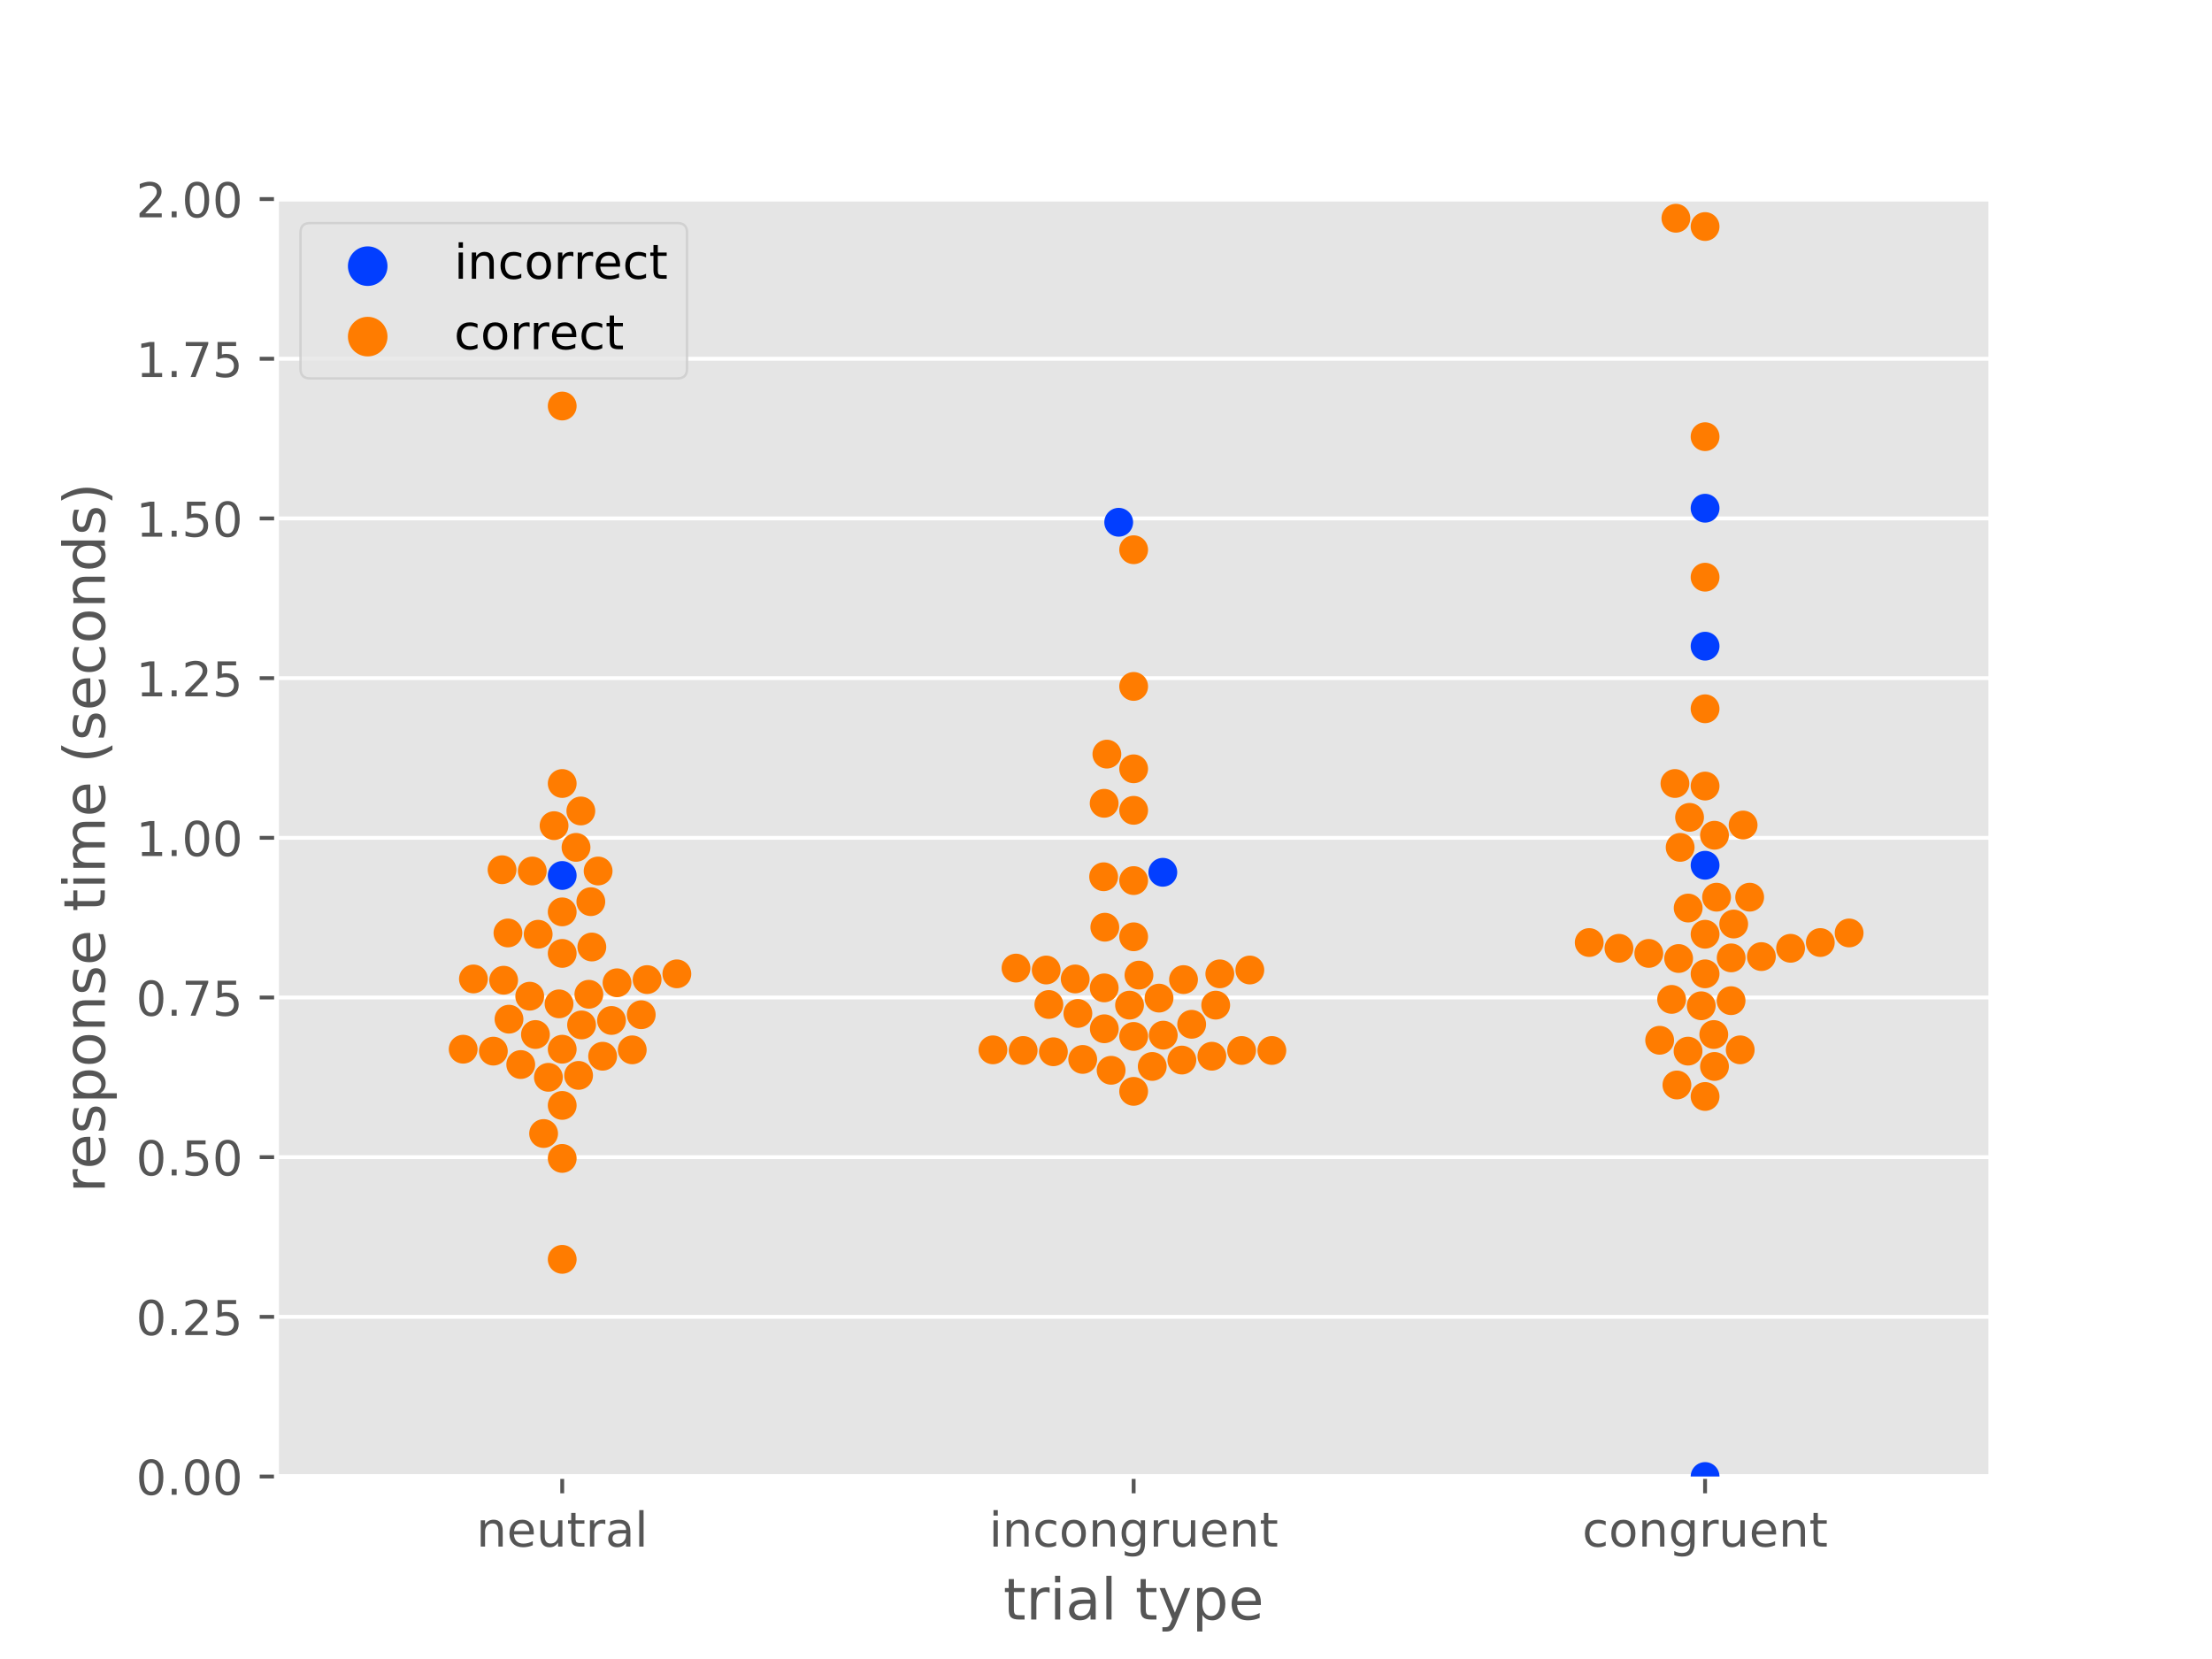 <?xml version="1.0" encoding="utf-8" standalone="no"?>
<!DOCTYPE svg PUBLIC "-//W3C//DTD SVG 1.1//EN"
  "http://www.w3.org/Graphics/SVG/1.1/DTD/svg11.dtd">
<!-- Created with matplotlib (https://matplotlib.org/) -->
<svg height="345.6pt" version="1.1" viewBox="0 0 460.8 345.6" width="460.8pt" xmlns="http://www.w3.org/2000/svg" xmlns:xlink="http://www.w3.org/1999/xlink">
 <defs>
  <style type="text/css">
*{stroke-linecap:butt;stroke-linejoin:round;}
  </style>
 </defs>
 <g id="figure_1">
  <g id="patch_1">
   <path d="M 0 345.6 
L 460.8 345.6 
L 460.8 0 
L 0 0 
z
" style="fill:#ffffff;"/>
  </g>
  <g id="axes_1">
   <g id="patch_2">
    <path d="M 57.6 307.584 
L 414.72 307.584 
L 414.72 41.472 
L 57.6 41.472 
z
" style="fill:#e5e5e5;"/>
   </g>
   <g id="matplotlib.axis_1">
    <g id="xtick_1">
     <g id="line2d_1">
      <defs>
       <path d="M 0 0 
L 0 3.5 
" id="mf7f78e21b7" style="stroke:#555555;stroke-width:0.8;"/>
      </defs>
      <g>
       <use style="fill:#555555;stroke:#555555;stroke-width:0.8;" x="117.12" xlink:href="#mf7f78e21b7" y="307.584"/>
      </g>
     </g>
     <g id="text_1">
      <!-- neutral -->
      <defs>
       <path d="M 54.891 33.016 
L 54.891 0 
L 45.906 0 
L 45.906 32.719 
Q 45.906 40.484 42.875 44.328 
Q 39.844 48.188 33.797 48.188 
Q 26.516 48.188 22.312 43.547 
Q 18.109 38.922 18.109 30.906 
L 18.109 0 
L 9.078 0 
L 9.078 54.688 
L 18.109 54.688 
L 18.109 46.188 
Q 21.344 51.125 25.703 53.562 
Q 30.078 56 35.797 56 
Q 45.219 56 50.047 50.172 
Q 54.891 44.344 54.891 33.016 
z
" id="DejaVuSans-110"/>
       <path d="M 56.203 29.594 
L 56.203 25.203 
L 14.891 25.203 
Q 15.484 15.922 20.484 11.062 
Q 25.484 6.203 34.422 6.203 
Q 39.594 6.203 44.453 7.469 
Q 49.312 8.734 54.109 11.281 
L 54.109 2.781 
Q 49.266 0.734 44.188 -0.344 
Q 39.109 -1.422 33.891 -1.422 
Q 20.797 -1.422 13.156 6.188 
Q 5.516 13.812 5.516 26.812 
Q 5.516 40.234 12.766 48.109 
Q 20.016 56 32.328 56 
Q 43.359 56 49.781 48.891 
Q 56.203 41.797 56.203 29.594 
z
M 47.219 32.234 
Q 47.125 39.594 43.094 43.984 
Q 39.062 48.391 32.422 48.391 
Q 24.906 48.391 20.391 44.141 
Q 15.875 39.891 15.188 32.172 
z
" id="DejaVuSans-101"/>
       <path d="M 8.5 21.578 
L 8.5 54.688 
L 17.484 54.688 
L 17.484 21.922 
Q 17.484 14.156 20.5 10.266 
Q 23.531 6.391 29.594 6.391 
Q 36.859 6.391 41.078 11.031 
Q 45.312 15.672 45.312 23.688 
L 45.312 54.688 
L 54.297 54.688 
L 54.297 0 
L 45.312 0 
L 45.312 8.406 
Q 42.047 3.422 37.719 1 
Q 33.406 -1.422 27.688 -1.422 
Q 18.266 -1.422 13.375 4.438 
Q 8.5 10.297 8.5 21.578 
z
M 31.109 56 
z
" id="DejaVuSans-117"/>
       <path d="M 18.312 70.219 
L 18.312 54.688 
L 36.812 54.688 
L 36.812 47.703 
L 18.312 47.703 
L 18.312 18.016 
Q 18.312 11.328 20.141 9.422 
Q 21.969 7.516 27.594 7.516 
L 36.812 7.516 
L 36.812 0 
L 27.594 0 
Q 17.188 0 13.234 3.875 
Q 9.281 7.766 9.281 18.016 
L 9.281 47.703 
L 2.688 47.703 
L 2.688 54.688 
L 9.281 54.688 
L 9.281 70.219 
z
" id="DejaVuSans-116"/>
       <path d="M 41.109 46.297 
Q 39.594 47.172 37.812 47.578 
Q 36.031 48 33.891 48 
Q 26.266 48 22.188 43.047 
Q 18.109 38.094 18.109 28.812 
L 18.109 0 
L 9.078 0 
L 9.078 54.688 
L 18.109 54.688 
L 18.109 46.188 
Q 20.953 51.172 25.484 53.578 
Q 30.031 56 36.531 56 
Q 37.453 56 38.578 55.875 
Q 39.703 55.766 41.062 55.516 
z
" id="DejaVuSans-114"/>
       <path d="M 34.281 27.484 
Q 23.391 27.484 19.188 25 
Q 14.984 22.516 14.984 16.5 
Q 14.984 11.719 18.141 8.906 
Q 21.297 6.109 26.703 6.109 
Q 34.188 6.109 38.703 11.406 
Q 43.219 16.703 43.219 25.484 
L 43.219 27.484 
z
M 52.203 31.203 
L 52.203 0 
L 43.219 0 
L 43.219 8.297 
Q 40.141 3.328 35.547 0.953 
Q 30.953 -1.422 24.312 -1.422 
Q 15.922 -1.422 10.953 3.297 
Q 6 8.016 6 15.922 
Q 6 25.141 12.172 29.828 
Q 18.359 34.516 30.609 34.516 
L 43.219 34.516 
L 43.219 35.406 
Q 43.219 41.609 39.141 45 
Q 35.062 48.391 27.688 48.391 
Q 23 48.391 18.547 47.266 
Q 14.109 46.141 10.016 43.891 
L 10.016 52.203 
Q 14.938 54.109 19.578 55.047 
Q 24.219 56 28.609 56 
Q 40.484 56 46.344 49.844 
Q 52.203 43.703 52.203 31.203 
z
" id="DejaVuSans-97"/>
       <path d="M 9.422 75.984 
L 18.406 75.984 
L 18.406 0 
L 9.422 0 
z
" id="DejaVuSans-108"/>
      </defs>
      <g style="fill:#555555;" transform="translate(99.237 322.182)scale(0.1 -0.1)">
       <use xlink:href="#DejaVuSans-110"/>
       <use x="63.379" xlink:href="#DejaVuSans-101"/>
       <use x="124.902" xlink:href="#DejaVuSans-117"/>
       <use x="188.281" xlink:href="#DejaVuSans-116"/>
       <use x="227.49" xlink:href="#DejaVuSans-114"/>
       <use x="268.604" xlink:href="#DejaVuSans-97"/>
       <use x="329.883" xlink:href="#DejaVuSans-108"/>
      </g>
     </g>
    </g>
    <g id="xtick_2">
     <g id="line2d_2">
      <g>
       <use style="fill:#555555;stroke:#555555;stroke-width:0.8;" x="236.16" xlink:href="#mf7f78e21b7" y="307.584"/>
      </g>
     </g>
     <g id="text_2">
      <!-- incongruent -->
      <defs>
       <path d="M 9.422 54.688 
L 18.406 54.688 
L 18.406 0 
L 9.422 0 
z
M 9.422 75.984 
L 18.406 75.984 
L 18.406 64.594 
L 9.422 64.594 
z
" id="DejaVuSans-105"/>
       <path d="M 48.781 52.594 
L 48.781 44.188 
Q 44.969 46.297 41.141 47.344 
Q 37.312 48.391 33.406 48.391 
Q 24.656 48.391 19.812 42.844 
Q 14.984 37.312 14.984 27.297 
Q 14.984 17.281 19.812 11.734 
Q 24.656 6.203 33.406 6.203 
Q 37.312 6.203 41.141 7.25 
Q 44.969 8.297 48.781 10.406 
L 48.781 2.094 
Q 45.016 0.344 40.984 -0.531 
Q 36.969 -1.422 32.422 -1.422 
Q 20.062 -1.422 12.781 6.344 
Q 5.516 14.109 5.516 27.297 
Q 5.516 40.672 12.859 48.328 
Q 20.219 56 33.016 56 
Q 37.156 56 41.109 55.141 
Q 45.062 54.297 48.781 52.594 
z
" id="DejaVuSans-99"/>
       <path d="M 30.609 48.391 
Q 23.391 48.391 19.188 42.75 
Q 14.984 37.109 14.984 27.297 
Q 14.984 17.484 19.156 11.844 
Q 23.344 6.203 30.609 6.203 
Q 37.797 6.203 41.984 11.859 
Q 46.188 17.531 46.188 27.297 
Q 46.188 37.016 41.984 42.703 
Q 37.797 48.391 30.609 48.391 
z
M 30.609 56 
Q 42.328 56 49.016 48.375 
Q 55.719 40.766 55.719 27.297 
Q 55.719 13.875 49.016 6.219 
Q 42.328 -1.422 30.609 -1.422 
Q 18.844 -1.422 12.172 6.219 
Q 5.516 13.875 5.516 27.297 
Q 5.516 40.766 12.172 48.375 
Q 18.844 56 30.609 56 
z
" id="DejaVuSans-111"/>
       <path d="M 45.406 27.984 
Q 45.406 37.75 41.375 43.109 
Q 37.359 48.484 30.078 48.484 
Q 22.859 48.484 18.828 43.109 
Q 14.797 37.75 14.797 27.984 
Q 14.797 18.266 18.828 12.891 
Q 22.859 7.516 30.078 7.516 
Q 37.359 7.516 41.375 12.891 
Q 45.406 18.266 45.406 27.984 
z
M 54.391 6.781 
Q 54.391 -7.172 48.188 -13.984 
Q 42 -20.797 29.203 -20.797 
Q 24.469 -20.797 20.266 -20.094 
Q 16.062 -19.391 12.109 -17.922 
L 12.109 -9.188 
Q 16.062 -11.328 19.922 -12.344 
Q 23.781 -13.375 27.781 -13.375 
Q 36.625 -13.375 41.016 -8.766 
Q 45.406 -4.156 45.406 5.172 
L 45.406 9.625 
Q 42.625 4.781 38.281 2.391 
Q 33.938 0 27.875 0 
Q 17.828 0 11.672 7.656 
Q 5.516 15.328 5.516 27.984 
Q 5.516 40.672 11.672 48.328 
Q 17.828 56 27.875 56 
Q 33.938 56 38.281 53.609 
Q 42.625 51.219 45.406 46.391 
L 45.406 54.688 
L 54.391 54.688 
z
" id="DejaVuSans-103"/>
      </defs>
      <g style="fill:#555555;" transform="translate(206.021 322.182)scale(0.1 -0.1)">
       <use xlink:href="#DejaVuSans-105"/>
       <use x="27.783" xlink:href="#DejaVuSans-110"/>
       <use x="91.162" xlink:href="#DejaVuSans-99"/>
       <use x="146.143" xlink:href="#DejaVuSans-111"/>
       <use x="207.324" xlink:href="#DejaVuSans-110"/>
       <use x="270.703" xlink:href="#DejaVuSans-103"/>
       <use x="334.18" xlink:href="#DejaVuSans-114"/>
       <use x="375.293" xlink:href="#DejaVuSans-117"/>
       <use x="438.672" xlink:href="#DejaVuSans-101"/>
       <use x="500.195" xlink:href="#DejaVuSans-110"/>
       <use x="563.574" xlink:href="#DejaVuSans-116"/>
      </g>
     </g>
    </g>
    <g id="xtick_3">
     <g id="line2d_3">
      <g>
       <use style="fill:#555555;stroke:#555555;stroke-width:0.8;" x="355.2" xlink:href="#mf7f78e21b7" y="307.584"/>
      </g>
     </g>
     <g id="text_3">
      <!-- congruent -->
      <g style="fill:#555555;" transform="translate(329.619 322.182)scale(0.1 -0.1)">
       <use xlink:href="#DejaVuSans-99"/>
       <use x="54.98" xlink:href="#DejaVuSans-111"/>
       <use x="116.162" xlink:href="#DejaVuSans-110"/>
       <use x="179.541" xlink:href="#DejaVuSans-103"/>
       <use x="243.018" xlink:href="#DejaVuSans-114"/>
       <use x="284.131" xlink:href="#DejaVuSans-117"/>
       <use x="347.51" xlink:href="#DejaVuSans-101"/>
       <use x="409.033" xlink:href="#DejaVuSans-110"/>
       <use x="472.412" xlink:href="#DejaVuSans-116"/>
      </g>
     </g>
    </g>
    <g id="text_4">
     <!-- trial type -->
     <defs>
      <path id="DejaVuSans-32"/>
      <path d="M 32.172 -5.078 
Q 28.375 -14.844 24.75 -17.812 
Q 21.141 -20.797 15.094 -20.797 
L 7.906 -20.797 
L 7.906 -13.281 
L 13.188 -13.281 
Q 16.891 -13.281 18.938 -11.516 
Q 21 -9.766 23.484 -3.219 
L 25.094 0.875 
L 2.984 54.688 
L 12.5 54.688 
L 29.594 11.922 
L 46.688 54.688 
L 56.203 54.688 
z
" id="DejaVuSans-121"/>
      <path d="M 18.109 8.203 
L 18.109 -20.797 
L 9.078 -20.797 
L 9.078 54.688 
L 18.109 54.688 
L 18.109 46.391 
Q 20.953 51.266 25.266 53.625 
Q 29.594 56 35.594 56 
Q 45.562 56 51.781 48.094 
Q 58.016 40.188 58.016 27.297 
Q 58.016 14.406 51.781 6.484 
Q 45.562 -1.422 35.594 -1.422 
Q 29.594 -1.422 25.266 0.953 
Q 20.953 3.328 18.109 8.203 
z
M 48.688 27.297 
Q 48.688 37.203 44.609 42.844 
Q 40.531 48.484 33.406 48.484 
Q 26.266 48.484 22.188 42.844 
Q 18.109 37.203 18.109 27.297 
Q 18.109 17.391 22.188 11.75 
Q 26.266 6.109 33.406 6.109 
Q 40.531 6.109 44.609 11.75 
Q 48.688 17.391 48.688 27.297 
z
" id="DejaVuSans-112"/>
     </defs>
     <g style="fill:#555555;" transform="translate(209.019 337.38)scale(0.12 -0.12)">
      <use xlink:href="#DejaVuSans-116"/>
      <use x="39.209" xlink:href="#DejaVuSans-114"/>
      <use x="80.322" xlink:href="#DejaVuSans-105"/>
      <use x="108.105" xlink:href="#DejaVuSans-97"/>
      <use x="169.385" xlink:href="#DejaVuSans-108"/>
      <use x="197.168" xlink:href="#DejaVuSans-32"/>
      <use x="228.955" xlink:href="#DejaVuSans-116"/>
      <use x="268.164" xlink:href="#DejaVuSans-121"/>
      <use x="327.344" xlink:href="#DejaVuSans-112"/>
      <use x="390.82" xlink:href="#DejaVuSans-101"/>
     </g>
    </g>
   </g>
   <g id="matplotlib.axis_2">
    <g id="ytick_1">
     <g id="line2d_4">
      <path clip-path="url(#p2da12adf49)" d="M 57.6 307.584 
L 414.72 307.584 
" style="fill:none;stroke:#ffffff;stroke-linecap:square;stroke-width:0.8;"/>
     </g>
     <g id="line2d_5">
      <defs>
       <path d="M 0 0 
L -3.5 0 
" id="mc671b66ed6" style="stroke:#555555;stroke-width:0.8;"/>
      </defs>
      <g>
       <use style="fill:#555555;stroke:#555555;stroke-width:0.8;" x="57.6" xlink:href="#mc671b66ed6" y="307.584"/>
      </g>
     </g>
     <g id="text_5">
      <!-- 0.00 -->
      <defs>
       <path d="M 31.781 66.406 
Q 24.172 66.406 20.328 58.906 
Q 16.5 51.422 16.5 36.375 
Q 16.5 21.391 20.328 13.891 
Q 24.172 6.391 31.781 6.391 
Q 39.453 6.391 43.281 13.891 
Q 47.125 21.391 47.125 36.375 
Q 47.125 51.422 43.281 58.906 
Q 39.453 66.406 31.781 66.406 
z
M 31.781 74.219 
Q 44.047 74.219 50.516 64.516 
Q 56.984 54.828 56.984 36.375 
Q 56.984 17.969 50.516 8.266 
Q 44.047 -1.422 31.781 -1.422 
Q 19.531 -1.422 13.062 8.266 
Q 6.594 17.969 6.594 36.375 
Q 6.594 54.828 13.062 64.516 
Q 19.531 74.219 31.781 74.219 
z
" id="DejaVuSans-48"/>
       <path d="M 10.688 12.406 
L 21 12.406 
L 21 0 
L 10.688 0 
z
" id="DejaVuSans-46"/>
      </defs>
      <g style="fill:#555555;" transform="translate(28.334 311.383)scale(0.1 -0.1)">
       <use xlink:href="#DejaVuSans-48"/>
       <use x="63.623" xlink:href="#DejaVuSans-46"/>
       <use x="95.41" xlink:href="#DejaVuSans-48"/>
       <use x="159.033" xlink:href="#DejaVuSans-48"/>
      </g>
     </g>
    </g>
    <g id="ytick_2">
     <g id="line2d_6">
      <path clip-path="url(#p2da12adf49)" d="M 57.6 274.32 
L 414.72 274.32 
" style="fill:none;stroke:#ffffff;stroke-linecap:square;stroke-width:0.8;"/>
     </g>
     <g id="line2d_7">
      <g>
       <use style="fill:#555555;stroke:#555555;stroke-width:0.8;" x="57.6" xlink:href="#mc671b66ed6" y="274.32"/>
      </g>
     </g>
     <g id="text_6">
      <!-- 0.25 -->
      <defs>
       <path d="M 19.188 8.297 
L 53.609 8.297 
L 53.609 0 
L 7.328 0 
L 7.328 8.297 
Q 12.938 14.109 22.625 23.891 
Q 32.328 33.688 34.812 36.531 
Q 39.547 41.844 41.422 45.531 
Q 43.312 49.219 43.312 52.781 
Q 43.312 58.594 39.234 62.25 
Q 35.156 65.922 28.609 65.922 
Q 23.969 65.922 18.812 64.312 
Q 13.672 62.703 7.812 59.422 
L 7.812 69.391 
Q 13.766 71.781 18.938 73 
Q 24.125 74.219 28.422 74.219 
Q 39.75 74.219 46.484 68.547 
Q 53.219 62.891 53.219 53.422 
Q 53.219 48.922 51.531 44.891 
Q 49.859 40.875 45.406 35.406 
Q 44.188 33.984 37.641 27.219 
Q 31.109 20.453 19.188 8.297 
z
" id="DejaVuSans-50"/>
       <path d="M 10.797 72.906 
L 49.516 72.906 
L 49.516 64.594 
L 19.828 64.594 
L 19.828 46.734 
Q 21.969 47.469 24.109 47.828 
Q 26.266 48.188 28.422 48.188 
Q 40.625 48.188 47.75 41.5 
Q 54.891 34.812 54.891 23.391 
Q 54.891 11.625 47.562 5.094 
Q 40.234 -1.422 26.906 -1.422 
Q 22.312 -1.422 17.547 -0.641 
Q 12.797 0.141 7.719 1.703 
L 7.719 11.625 
Q 12.109 9.234 16.797 8.062 
Q 21.484 6.891 26.703 6.891 
Q 35.156 6.891 40.078 11.328 
Q 45.016 15.766 45.016 23.391 
Q 45.016 31 40.078 35.438 
Q 35.156 39.891 26.703 39.891 
Q 22.75 39.891 18.812 39.016 
Q 14.891 38.141 10.797 36.281 
z
" id="DejaVuSans-53"/>
      </defs>
      <g style="fill:#555555;" transform="translate(28.334 278.119)scale(0.1 -0.1)">
       <use xlink:href="#DejaVuSans-48"/>
       <use x="63.623" xlink:href="#DejaVuSans-46"/>
       <use x="95.41" xlink:href="#DejaVuSans-50"/>
       <use x="159.033" xlink:href="#DejaVuSans-53"/>
      </g>
     </g>
    </g>
    <g id="ytick_3">
     <g id="line2d_8">
      <path clip-path="url(#p2da12adf49)" d="M 57.6 241.056 
L 414.72 241.056 
" style="fill:none;stroke:#ffffff;stroke-linecap:square;stroke-width:0.8;"/>
     </g>
     <g id="line2d_9">
      <g>
       <use style="fill:#555555;stroke:#555555;stroke-width:0.8;" x="57.6" xlink:href="#mc671b66ed6" y="241.056"/>
      </g>
     </g>
     <g id="text_7">
      <!-- 0.50 -->
      <g style="fill:#555555;" transform="translate(28.334 244.855)scale(0.1 -0.1)">
       <use xlink:href="#DejaVuSans-48"/>
       <use x="63.623" xlink:href="#DejaVuSans-46"/>
       <use x="95.41" xlink:href="#DejaVuSans-53"/>
       <use x="159.033" xlink:href="#DejaVuSans-48"/>
      </g>
     </g>
    </g>
    <g id="ytick_4">
     <g id="line2d_10">
      <path clip-path="url(#p2da12adf49)" d="M 57.6 207.792 
L 414.72 207.792 
" style="fill:none;stroke:#ffffff;stroke-linecap:square;stroke-width:0.8;"/>
     </g>
     <g id="line2d_11">
      <g>
       <use style="fill:#555555;stroke:#555555;stroke-width:0.8;" x="57.6" xlink:href="#mc671b66ed6" y="207.792"/>
      </g>
     </g>
     <g id="text_8">
      <!-- 0.75 -->
      <defs>
       <path d="M 8.203 72.906 
L 55.078 72.906 
L 55.078 68.703 
L 28.609 0 
L 18.312 0 
L 43.219 64.594 
L 8.203 64.594 
z
" id="DejaVuSans-55"/>
      </defs>
      <g style="fill:#555555;" transform="translate(28.334 211.591)scale(0.1 -0.1)">
       <use xlink:href="#DejaVuSans-48"/>
       <use x="63.623" xlink:href="#DejaVuSans-46"/>
       <use x="95.41" xlink:href="#DejaVuSans-55"/>
       <use x="159.033" xlink:href="#DejaVuSans-53"/>
      </g>
     </g>
    </g>
    <g id="ytick_5">
     <g id="line2d_12">
      <path clip-path="url(#p2da12adf49)" d="M 57.6 174.528 
L 414.72 174.528 
" style="fill:none;stroke:#ffffff;stroke-linecap:square;stroke-width:0.8;"/>
     </g>
     <g id="line2d_13">
      <g>
       <use style="fill:#555555;stroke:#555555;stroke-width:0.8;" x="57.6" xlink:href="#mc671b66ed6" y="174.528"/>
      </g>
     </g>
     <g id="text_9">
      <!-- 1.00 -->
      <defs>
       <path d="M 12.406 8.297 
L 28.516 8.297 
L 28.516 63.922 
L 10.984 60.406 
L 10.984 69.391 
L 28.422 72.906 
L 38.281 72.906 
L 38.281 8.297 
L 54.391 8.297 
L 54.391 0 
L 12.406 0 
z
" id="DejaVuSans-49"/>
      </defs>
      <g style="fill:#555555;" transform="translate(28.334 178.327)scale(0.1 -0.1)">
       <use xlink:href="#DejaVuSans-49"/>
       <use x="63.623" xlink:href="#DejaVuSans-46"/>
       <use x="95.41" xlink:href="#DejaVuSans-48"/>
       <use x="159.033" xlink:href="#DejaVuSans-48"/>
      </g>
     </g>
    </g>
    <g id="ytick_6">
     <g id="line2d_14">
      <path clip-path="url(#p2da12adf49)" d="M 57.6 141.264 
L 414.72 141.264 
" style="fill:none;stroke:#ffffff;stroke-linecap:square;stroke-width:0.8;"/>
     </g>
     <g id="line2d_15">
      <g>
       <use style="fill:#555555;stroke:#555555;stroke-width:0.8;" x="57.6" xlink:href="#mc671b66ed6" y="141.264"/>
      </g>
     </g>
     <g id="text_10">
      <!-- 1.25 -->
      <g style="fill:#555555;" transform="translate(28.334 145.063)scale(0.1 -0.1)">
       <use xlink:href="#DejaVuSans-49"/>
       <use x="63.623" xlink:href="#DejaVuSans-46"/>
       <use x="95.41" xlink:href="#DejaVuSans-50"/>
       <use x="159.033" xlink:href="#DejaVuSans-53"/>
      </g>
     </g>
    </g>
    <g id="ytick_7">
     <g id="line2d_16">
      <path clip-path="url(#p2da12adf49)" d="M 57.6 108 
L 414.72 108 
" style="fill:none;stroke:#ffffff;stroke-linecap:square;stroke-width:0.8;"/>
     </g>
     <g id="line2d_17">
      <g>
       <use style="fill:#555555;stroke:#555555;stroke-width:0.8;" x="57.6" xlink:href="#mc671b66ed6" y="108"/>
      </g>
     </g>
     <g id="text_11">
      <!-- 1.50 -->
      <g style="fill:#555555;" transform="translate(28.334 111.799)scale(0.1 -0.1)">
       <use xlink:href="#DejaVuSans-49"/>
       <use x="63.623" xlink:href="#DejaVuSans-46"/>
       <use x="95.41" xlink:href="#DejaVuSans-53"/>
       <use x="159.033" xlink:href="#DejaVuSans-48"/>
      </g>
     </g>
    </g>
    <g id="ytick_8">
     <g id="line2d_18">
      <path clip-path="url(#p2da12adf49)" d="M 57.6 74.736 
L 414.72 74.736 
" style="fill:none;stroke:#ffffff;stroke-linecap:square;stroke-width:0.8;"/>
     </g>
     <g id="line2d_19">
      <g>
       <use style="fill:#555555;stroke:#555555;stroke-width:0.8;" x="57.6" xlink:href="#mc671b66ed6" y="74.736"/>
      </g>
     </g>
     <g id="text_12">
      <!-- 1.75 -->
      <g style="fill:#555555;" transform="translate(28.334 78.535)scale(0.1 -0.1)">
       <use xlink:href="#DejaVuSans-49"/>
       <use x="63.623" xlink:href="#DejaVuSans-46"/>
       <use x="95.41" xlink:href="#DejaVuSans-55"/>
       <use x="159.033" xlink:href="#DejaVuSans-53"/>
      </g>
     </g>
    </g>
    <g id="ytick_9">
     <g id="line2d_20">
      <path clip-path="url(#p2da12adf49)" d="M 57.6 41.472 
L 414.72 41.472 
" style="fill:none;stroke:#ffffff;stroke-linecap:square;stroke-width:0.8;"/>
     </g>
     <g id="line2d_21">
      <g>
       <use style="fill:#555555;stroke:#555555;stroke-width:0.8;" x="57.6" xlink:href="#mc671b66ed6" y="41.472"/>
      </g>
     </g>
     <g id="text_13">
      <!-- 2.00 -->
      <g style="fill:#555555;" transform="translate(28.334 45.271)scale(0.1 -0.1)">
       <use xlink:href="#DejaVuSans-50"/>
       <use x="63.623" xlink:href="#DejaVuSans-46"/>
       <use x="95.41" xlink:href="#DejaVuSans-48"/>
       <use x="159.033" xlink:href="#DejaVuSans-48"/>
      </g>
     </g>
    </g>
    <g id="text_14">
     <!-- response time (seconds) -->
     <defs>
      <path d="M 44.281 53.078 
L 44.281 44.578 
Q 40.484 46.531 36.375 47.5 
Q 32.281 48.484 27.875 48.484 
Q 21.188 48.484 17.844 46.438 
Q 14.5 44.391 14.5 40.281 
Q 14.5 37.156 16.891 35.375 
Q 19.281 33.594 26.516 31.984 
L 29.594 31.297 
Q 39.156 29.25 43.188 25.516 
Q 47.219 21.781 47.219 15.094 
Q 47.219 7.469 41.188 3.016 
Q 35.156 -1.422 24.609 -1.422 
Q 20.219 -1.422 15.453 -0.562 
Q 10.688 0.297 5.422 2 
L 5.422 11.281 
Q 10.406 8.688 15.234 7.391 
Q 20.062 6.109 24.812 6.109 
Q 31.156 6.109 34.562 8.281 
Q 37.984 10.453 37.984 14.406 
Q 37.984 18.062 35.516 20.016 
Q 33.062 21.969 24.703 23.781 
L 21.578 24.516 
Q 13.234 26.266 9.516 29.906 
Q 5.812 33.547 5.812 39.891 
Q 5.812 47.609 11.281 51.797 
Q 16.75 56 26.812 56 
Q 31.781 56 36.172 55.266 
Q 40.578 54.547 44.281 53.078 
z
" id="DejaVuSans-115"/>
      <path d="M 52 44.188 
Q 55.375 50.25 60.062 53.125 
Q 64.75 56 71.094 56 
Q 79.641 56 84.281 50.016 
Q 88.922 44.047 88.922 33.016 
L 88.922 0 
L 79.891 0 
L 79.891 32.719 
Q 79.891 40.578 77.094 44.375 
Q 74.312 48.188 68.609 48.188 
Q 61.625 48.188 57.562 43.547 
Q 53.516 38.922 53.516 30.906 
L 53.516 0 
L 44.484 0 
L 44.484 32.719 
Q 44.484 40.625 41.703 44.406 
Q 38.922 48.188 33.109 48.188 
Q 26.219 48.188 22.156 43.531 
Q 18.109 38.875 18.109 30.906 
L 18.109 0 
L 9.078 0 
L 9.078 54.688 
L 18.109 54.688 
L 18.109 46.188 
Q 21.188 51.219 25.484 53.609 
Q 29.781 56 35.688 56 
Q 41.656 56 45.828 52.969 
Q 50 49.953 52 44.188 
z
" id="DejaVuSans-109"/>
      <path d="M 31 75.875 
Q 24.469 64.656 21.281 53.656 
Q 18.109 42.672 18.109 31.391 
Q 18.109 20.125 21.312 9.062 
Q 24.516 -2 31 -13.188 
L 23.188 -13.188 
Q 15.875 -1.703 12.234 9.375 
Q 8.594 20.453 8.594 31.391 
Q 8.594 42.281 12.203 53.312 
Q 15.828 64.359 23.188 75.875 
z
" id="DejaVuSans-40"/>
      <path d="M 45.406 46.391 
L 45.406 75.984 
L 54.391 75.984 
L 54.391 0 
L 45.406 0 
L 45.406 8.203 
Q 42.578 3.328 38.25 0.953 
Q 33.938 -1.422 27.875 -1.422 
Q 17.969 -1.422 11.734 6.484 
Q 5.516 14.406 5.516 27.297 
Q 5.516 40.188 11.734 48.094 
Q 17.969 56 27.875 56 
Q 33.938 56 38.25 53.625 
Q 42.578 51.266 45.406 46.391 
z
M 14.797 27.297 
Q 14.797 17.391 18.875 11.75 
Q 22.953 6.109 30.078 6.109 
Q 37.203 6.109 41.297 11.75 
Q 45.406 17.391 45.406 27.297 
Q 45.406 37.203 41.297 42.844 
Q 37.203 48.484 30.078 48.484 
Q 22.953 48.484 18.875 42.844 
Q 14.797 37.203 14.797 27.297 
z
" id="DejaVuSans-100"/>
      <path d="M 8.016 75.875 
L 15.828 75.875 
Q 23.141 64.359 26.781 53.312 
Q 30.422 42.281 30.422 31.391 
Q 30.422 20.453 26.781 9.375 
Q 23.141 -1.703 15.828 -13.188 
L 8.016 -13.188 
Q 14.5 -2 17.703 9.062 
Q 20.906 20.125 20.906 31.391 
Q 20.906 42.672 17.703 53.656 
Q 14.5 64.656 8.016 75.875 
z
" id="DejaVuSans-41"/>
     </defs>
     <g style="fill:#555555;" transform="translate(21.839 248.486)rotate(-90)scale(0.12 -0.12)">
      <use xlink:href="#DejaVuSans-114"/>
      <use x="41.082" xlink:href="#DejaVuSans-101"/>
      <use x="102.605" xlink:href="#DejaVuSans-115"/>
      <use x="154.705" xlink:href="#DejaVuSans-112"/>
      <use x="218.182" xlink:href="#DejaVuSans-111"/>
      <use x="279.363" xlink:href="#DejaVuSans-110"/>
      <use x="342.742" xlink:href="#DejaVuSans-115"/>
      <use x="394.842" xlink:href="#DejaVuSans-101"/>
      <use x="456.365" xlink:href="#DejaVuSans-32"/>
      <use x="488.152" xlink:href="#DejaVuSans-116"/>
      <use x="527.361" xlink:href="#DejaVuSans-105"/>
      <use x="555.145" xlink:href="#DejaVuSans-109"/>
      <use x="652.557" xlink:href="#DejaVuSans-101"/>
      <use x="714.08" xlink:href="#DejaVuSans-32"/>
      <use x="745.867" xlink:href="#DejaVuSans-40"/>
      <use x="784.881" xlink:href="#DejaVuSans-115"/>
      <use x="836.98" xlink:href="#DejaVuSans-101"/>
      <use x="898.504" xlink:href="#DejaVuSans-99"/>
      <use x="953.484" xlink:href="#DejaVuSans-111"/>
      <use x="1014.666" xlink:href="#DejaVuSans-110"/>
      <use x="1078.045" xlink:href="#DejaVuSans-100"/>
      <use x="1141.521" xlink:href="#DejaVuSans-115"/>
      <use x="1193.621" xlink:href="#DejaVuSans-41"/>
     </g>
    </g>
   </g>
   <g id="PathCollection_1"/>
   <g id="PathCollection_2"/>
   <g id="patch_3">
    <path d="M 57.6 307.584 
L 57.6 41.472 
" style="fill:none;stroke:#ffffff;stroke-linecap:square;stroke-linejoin:miter;"/>
   </g>
   <g id="patch_4">
    <path d="M 414.72 307.584 
L 414.72 41.472 
" style="fill:none;stroke:#ffffff;stroke-linecap:square;stroke-linejoin:miter;"/>
   </g>
   <g id="patch_5">
    <path d="M 57.6 307.584 
L 414.72 307.584 
" style="fill:none;stroke:#ffffff;stroke-linecap:square;stroke-linejoin:miter;"/>
   </g>
   <g id="patch_6">
    <path d="M 57.6 41.472 
L 414.72 41.472 
" style="fill:none;stroke:#ffffff;stroke-linecap:square;stroke-linejoin:miter;"/>
   </g>
   <g id="PathCollection_3">
    <defs>
     <path d="M 0 3 
C 0.796 3 1.559 2.684 2.121 2.121 
C 2.684 1.559 3 0.796 3 0 
C 3 -0.796 2.684 -1.559 2.121 -2.121 
C 1.559 -2.684 0.796 -3 0 -3 
C -0.796 -3 -1.559 -2.684 -2.121 -2.121 
C -2.684 -1.559 -3 -0.796 -3 0 
C -3 0.796 -2.684 1.559 -2.121 2.121 
C -1.559 2.684 -0.796 3 0 3 
z
" id="C0_0_cab5a0c668"/>
    </defs>
    <g clip-path="url(#p2da12adf49)">
     <use style="fill:#ff7c00;" x="117.12" xlink:href="#C0_0_cab5a0c668" y="262.345"/>
    </g>
    <g clip-path="url(#p2da12adf49)">
     <use style="fill:#ff7c00;" x="117.12" xlink:href="#C0_0_cab5a0c668" y="241.322"/>
    </g>
    <g clip-path="url(#p2da12adf49)">
     <use style="fill:#ff7c00;" x="113.246" xlink:href="#C0_0_cab5a0c668" y="236.133"/>
    </g>
    <g clip-path="url(#p2da12adf49)">
     <use style="fill:#ff7c00;" x="117.12" xlink:href="#C0_0_cab5a0c668" y="230.278"/>
    </g>
    <g clip-path="url(#p2da12adf49)">
     <use style="fill:#ff7c00;" x="114.243" xlink:href="#C0_0_cab5a0c668" y="224.424"/>
    </g>
    <g clip-path="url(#p2da12adf49)">
     <use style="fill:#ff7c00;" x="120.531" xlink:href="#C0_0_cab5a0c668" y="224.025"/>
    </g>
    <g clip-path="url(#p2da12adf49)">
     <use style="fill:#ff7c00;" x="108.481" xlink:href="#C0_0_cab5a0c668" y="221.763"/>
    </g>
    <g clip-path="url(#p2da12adf49)">
     <use style="fill:#ff7c00;" x="125.54" xlink:href="#C0_0_cab5a0c668" y="220.033"/>
    </g>
    <g clip-path="url(#p2da12adf49)">
     <use style="fill:#ff7c00;" x="102.777" xlink:href="#C0_0_cab5a0c668" y="218.969"/>
    </g>
    <g clip-path="url(#p2da12adf49)">
     <use style="fill:#ff7c00;" x="131.71" xlink:href="#C0_0_cab5a0c668" y="218.703"/>
    </g>
    <g clip-path="url(#p2da12adf49)">
     <use style="fill:#ff7c00;" x="117.12" xlink:href="#C0_0_cab5a0c668" y="218.57"/>
    </g>
    <g clip-path="url(#p2da12adf49)">
     <use style="fill:#ff7c00;" x="96.489" xlink:href="#C0_0_cab5a0c668" y="218.57"/>
    </g>
    <g clip-path="url(#p2da12adf49)">
     <use style="fill:#ff7c00;" x="111.543" xlink:href="#C0_0_cab5a0c668" y="215.509"/>
    </g>
    <g clip-path="url(#p2da12adf49)">
     <use style="fill:#ff7c00;" x="121.152" xlink:href="#C0_0_cab5a0c668" y="213.513"/>
    </g>
    <g clip-path="url(#p2da12adf49)">
     <use style="fill:#ff7c00;" x="127.389" xlink:href="#C0_0_cab5a0c668" y="212.582"/>
    </g>
    <g clip-path="url(#p2da12adf49)">
     <use style="fill:#ff7c00;" x="106.034" xlink:href="#C0_0_cab5a0c668" y="212.316"/>
    </g>
    <g clip-path="url(#p2da12adf49)">
     <use style="fill:#ff7c00;" x="133.584" xlink:href="#C0_0_cab5a0c668" y="211.385"/>
    </g>
    <g clip-path="url(#p2da12adf49)">
     <use style="fill:#ff7c00;" x="116.46" xlink:href="#C0_0_cab5a0c668" y="209.123"/>
    </g>
    <g clip-path="url(#p2da12adf49)">
     <use style="fill:#ff7c00;" x="110.354" xlink:href="#C0_0_cab5a0c668" y="207.526"/>
    </g>
    <g clip-path="url(#p2da12adf49)">
     <use style="fill:#ff7c00;" x="122.671" xlink:href="#C0_0_cab5a0c668" y="207.127"/>
    </g>
    <g clip-path="url(#p2da12adf49)">
     <use style="fill:#ff7c00;" x="128.539" xlink:href="#C0_0_cab5a0c668" y="204.732"/>
    </g>
    <g clip-path="url(#p2da12adf49)">
     <use style="fill:#ff7c00;" x="104.918" xlink:href="#C0_0_cab5a0c668" y="204.199"/>
    </g>
    <g clip-path="url(#p2da12adf49)">
     <use style="fill:#ff7c00;" x="134.806" xlink:href="#C0_0_cab5a0c668" y="204.066"/>
    </g>
    <g clip-path="url(#p2da12adf49)">
     <use style="fill:#ff7c00;" x="98.623" xlink:href="#C0_0_cab5a0c668" y="203.933"/>
    </g>
    <g clip-path="url(#p2da12adf49)">
     <use style="fill:#ff7c00;" x="141.001" xlink:href="#C0_0_cab5a0c668" y="202.869"/>
    </g>
    <g clip-path="url(#p2da12adf49)">
     <use style="fill:#ff7c00;" x="117.12" xlink:href="#C0_0_cab5a0c668" y="198.611"/>
    </g>
    <g clip-path="url(#p2da12adf49)">
     <use style="fill:#ff7c00;" x="123.29" xlink:href="#C0_0_cab5a0c668" y="197.281"/>
    </g>
    <g clip-path="url(#p2da12adf49)">
     <use style="fill:#ff7c00;" x="112.111" xlink:href="#C0_0_cab5a0c668" y="194.619"/>
    </g>
    <g clip-path="url(#p2da12adf49)">
     <use style="fill:#ff7c00;" x="105.816" xlink:href="#C0_0_cab5a0c668" y="194.353"/>
    </g>
    <g clip-path="url(#p2da12adf49)">
     <use style="fill:#ff7c00;" x="117.12" xlink:href="#C0_0_cab5a0c668" y="189.962"/>
    </g>
    <g clip-path="url(#p2da12adf49)">
     <use style="fill:#ff7c00;" x="123.081" xlink:href="#C0_0_cab5a0c668" y="187.834"/>
    </g>
    <g clip-path="url(#p2da12adf49)">
     <use style="fill:#023eff;" x="117.12" xlink:href="#C0_0_cab5a0c668" y="182.378"/>
    </g>
    <g clip-path="url(#p2da12adf49)">
     <use style="fill:#ff7c00;" x="110.883" xlink:href="#C0_0_cab5a0c668" y="181.447"/>
    </g>
    <g clip-path="url(#p2da12adf49)">
     <use style="fill:#ff7c00;" x="124.6" xlink:href="#C0_0_cab5a0c668" y="181.447"/>
    </g>
    <g clip-path="url(#p2da12adf49)">
     <use style="fill:#ff7c00;" x="104.589" xlink:href="#C0_0_cab5a0c668" y="181.181"/>
    </g>
    <g clip-path="url(#p2da12adf49)">
     <use style="fill:#ff7c00;" x="119.997" xlink:href="#C0_0_cab5a0c668" y="176.524"/>
    </g>
    <g clip-path="url(#p2da12adf49)">
     <use style="fill:#ff7c00;" x="115.422" xlink:href="#C0_0_cab5a0c668" y="172"/>
    </g>
    <g clip-path="url(#p2da12adf49)">
     <use style="fill:#ff7c00;" x="120.999" xlink:href="#C0_0_cab5a0c668" y="168.94"/>
    </g>
    <g clip-path="url(#p2da12adf49)">
     <use style="fill:#ff7c00;" x="117.12" xlink:href="#C0_0_cab5a0c668" y="163.218"/>
    </g>
    <g clip-path="url(#p2da12adf49)">
     <use style="fill:#ff7c00;" x="117.12" xlink:href="#C0_0_cab5a0c668" y="84.582"/>
    </g>
   </g>
   <g id="PathCollection_4">
    <defs>
     <path d="M 0 3 
C 0.796 3 1.559 2.684 2.121 2.121 
C 2.684 1.559 3 0.796 3 0 
C 3 -0.796 2.684 -1.559 2.121 -2.121 
C 1.559 -2.684 0.796 -3 0 -3 
C -0.796 -3 -1.559 -2.684 -2.121 -2.121 
C -2.684 -1.559 -3 -0.796 -3 0 
C -3 0.796 -2.684 1.559 -2.121 2.121 
C -1.559 2.684 -0.796 3 0 3 
z
" id="C1_0_d3a3a773ed"/>
    </defs>
    <g clip-path="url(#p2da12adf49)">
     <use style="fill:#ff7c00;" x="236.16" xlink:href="#C1_0_d3a3a773ed" y="227.351"/>
    </g>
    <g clip-path="url(#p2da12adf49)">
     <use style="fill:#ff7c00;" x="231.467" xlink:href="#C1_0_d3a3a773ed" y="222.96"/>
    </g>
    <g clip-path="url(#p2da12adf49)">
     <use style="fill:#ff7c00;" x="240.034" xlink:href="#C1_0_d3a3a773ed" y="222.162"/>
    </g>
    <g clip-path="url(#p2da12adf49)">
     <use style="fill:#ff7c00;" x="246.204" xlink:href="#C1_0_d3a3a773ed" y="220.831"/>
    </g>
    <g clip-path="url(#p2da12adf49)">
     <use style="fill:#ff7c00;" x="225.551" xlink:href="#C1_0_d3a3a773ed" y="220.698"/>
    </g>
    <g clip-path="url(#p2da12adf49)">
     <use style="fill:#ff7c00;" x="252.458" xlink:href="#C1_0_d3a3a773ed" y="220.033"/>
    </g>
    <g clip-path="url(#p2da12adf49)">
     <use style="fill:#ff7c00;" x="219.44" xlink:href="#C1_0_d3a3a773ed" y="219.102"/>
    </g>
    <g clip-path="url(#p2da12adf49)">
     <use style="fill:#ff7c00;" x="258.652" xlink:href="#C1_0_d3a3a773ed" y="218.836"/>
    </g>
    <g clip-path="url(#p2da12adf49)">
     <use style="fill:#ff7c00;" x="213.145" xlink:href="#C1_0_d3a3a773ed" y="218.836"/>
    </g>
    <g clip-path="url(#p2da12adf49)">
     <use style="fill:#ff7c00;" x="264.952" xlink:href="#C1_0_d3a3a773ed" y="218.836"/>
    </g>
    <g clip-path="url(#p2da12adf49)">
     <use style="fill:#ff7c00;" x="206.846" xlink:href="#C1_0_d3a3a773ed" y="218.703"/>
    </g>
    <g clip-path="url(#p2da12adf49)">
     <use style="fill:#ff7c00;" x="236.16" xlink:href="#C1_0_d3a3a773ed" y="215.908"/>
    </g>
    <g clip-path="url(#p2da12adf49)">
     <use style="fill:#ff7c00;" x="242.33" xlink:href="#C1_0_d3a3a773ed" y="215.642"/>
    </g>
    <g clip-path="url(#p2da12adf49)">
     <use style="fill:#ff7c00;" x="230.048" xlink:href="#C1_0_d3a3a773ed" y="214.312"/>
    </g>
    <g clip-path="url(#p2da12adf49)">
     <use style="fill:#ff7c00;" x="248.246" xlink:href="#C1_0_d3a3a773ed" y="213.38"/>
    </g>
    <g clip-path="url(#p2da12adf49)">
     <use style="fill:#ff7c00;" x="224.54" xlink:href="#C1_0_d3a3a773ed" y="211.118"/>
    </g>
    <g clip-path="url(#p2da12adf49)">
     <use style="fill:#ff7c00;" x="235.305" xlink:href="#C1_0_d3a3a773ed" y="209.389"/>
    </g>
    <g clip-path="url(#p2da12adf49)">
     <use style="fill:#ff7c00;" x="253.255" xlink:href="#C1_0_d3a3a773ed" y="209.389"/>
    </g>
    <g clip-path="url(#p2da12adf49)">
     <use style="fill:#ff7c00;" x="218.497" xlink:href="#C1_0_d3a3a773ed" y="209.256"/>
    </g>
    <g clip-path="url(#p2da12adf49)">
     <use style="fill:#ff7c00;" x="241.447" xlink:href="#C1_0_d3a3a773ed" y="207.925"/>
    </g>
    <g clip-path="url(#p2da12adf49)">
     <use style="fill:#ff7c00;" x="230.026" xlink:href="#C1_0_d3a3a773ed" y="205.796"/>
    </g>
    <g clip-path="url(#p2da12adf49)">
     <use style="fill:#ff7c00;" x="246.55" xlink:href="#C1_0_d3a3a773ed" y="204.066"/>
    </g>
    <g clip-path="url(#p2da12adf49)">
     <use style="fill:#ff7c00;" x="223.984" xlink:href="#C1_0_d3a3a773ed" y="203.933"/>
    </g>
    <g clip-path="url(#p2da12adf49)">
     <use style="fill:#ff7c00;" x="237.266" xlink:href="#C1_0_d3a3a773ed" y="203.135"/>
    </g>
    <g clip-path="url(#p2da12adf49)">
     <use style="fill:#ff7c00;" x="254.11" xlink:href="#C1_0_d3a3a773ed" y="202.869"/>
    </g>
    <g clip-path="url(#p2da12adf49)">
     <use style="fill:#ff7c00;" x="217.942" xlink:href="#C1_0_d3a3a773ed" y="202.071"/>
    </g>
    <g clip-path="url(#p2da12adf49)">
     <use style="fill:#ff7c00;" x="260.364" xlink:href="#C1_0_d3a3a773ed" y="202.071"/>
    </g>
    <g clip-path="url(#p2da12adf49)">
     <use style="fill:#ff7c00;" x="211.653" xlink:href="#C1_0_d3a3a773ed" y="201.671"/>
    </g>
    <g clip-path="url(#p2da12adf49)">
     <use style="fill:#ff7c00;" x="236.16" xlink:href="#C1_0_d3a3a773ed" y="195.152"/>
    </g>
    <g clip-path="url(#p2da12adf49)">
     <use style="fill:#ff7c00;" x="230.157" xlink:href="#C1_0_d3a3a773ed" y="193.156"/>
    </g>
    <g clip-path="url(#p2da12adf49)">
     <use style="fill:#ff7c00;" x="236.16" xlink:href="#C1_0_d3a3a773ed" y="183.443"/>
    </g>
    <g clip-path="url(#p2da12adf49)">
     <use style="fill:#ff7c00;" x="229.907" xlink:href="#C1_0_d3a3a773ed" y="182.644"/>
    </g>
    <g clip-path="url(#p2da12adf49)">
     <use style="fill:#023eff;" x="242.238" xlink:href="#C1_0_d3a3a773ed" y="181.713"/>
    </g>
    <g clip-path="url(#p2da12adf49)">
     <use style="fill:#ff7c00;" x="236.16" xlink:href="#C1_0_d3a3a773ed" y="168.807"/>
    </g>
    <g clip-path="url(#p2da12adf49)">
     <use style="fill:#ff7c00;" x="230.018" xlink:href="#C1_0_d3a3a773ed" y="167.343"/>
    </g>
    <g clip-path="url(#p2da12adf49)">
     <use style="fill:#ff7c00;" x="236.16" xlink:href="#C1_0_d3a3a773ed" y="160.158"/>
    </g>
    <g clip-path="url(#p2da12adf49)">
     <use style="fill:#ff7c00;" x="230.583" xlink:href="#C1_0_d3a3a773ed" y="157.098"/>
    </g>
    <g clip-path="url(#p2da12adf49)">
     <use style="fill:#ff7c00;" x="236.16" xlink:href="#C1_0_d3a3a773ed" y="142.994"/>
    </g>
    <g clip-path="url(#p2da12adf49)">
     <use style="fill:#ff7c00;" x="236.16" xlink:href="#C1_0_d3a3a773ed" y="114.52"/>
    </g>
    <g clip-path="url(#p2da12adf49)">
     <use style="fill:#023eff;" x="233.047" xlink:href="#C1_0_d3a3a773ed" y="108.798"/>
    </g>
   </g>
   <g id="PathCollection_5">
    <defs>
     <path d="M 0 3 
C 0.796 3 1.559 2.684 2.121 2.121 
C 2.684 1.559 3 0.796 3 0 
C 3 -0.796 2.684 -1.559 2.121 -2.121 
C 1.559 -2.684 0.796 -3 0 -3 
C -0.796 -3 -1.559 -2.684 -2.121 -2.121 
C -2.684 -1.559 -3 -0.796 -3 0 
C -3 0.796 -2.684 1.559 -2.121 2.121 
C -1.559 2.684 -0.796 3 0 3 
z
" id="C2_0_d9e7d6307e"/>
    </defs>
    <g clip-path="url(#p2da12adf49)">
     <use style="fill:#023eff;" x="355.2" xlink:href="#C2_0_d9e7d6307e" y="307.584"/>
    </g>
    <g clip-path="url(#p2da12adf49)">
     <use style="fill:#ff7c00;" x="355.2" xlink:href="#C2_0_d9e7d6307e" y="228.416"/>
    </g>
    <g clip-path="url(#p2da12adf49)">
     <use style="fill:#ff7c00;" x="349.332" xlink:href="#C2_0_d9e7d6307e" y="226.021"/>
    </g>
    <g clip-path="url(#p2da12adf49)">
     <use style="fill:#ff7c00;" x="357.161" xlink:href="#C2_0_d9e7d6307e" y="222.162"/>
    </g>
    <g clip-path="url(#p2da12adf49)">
     <use style="fill:#ff7c00;" x="351.653" xlink:href="#C2_0_d9e7d6307e" y="218.969"/>
    </g>
    <g clip-path="url(#p2da12adf49)">
     <use style="fill:#ff7c00;" x="362.521" xlink:href="#C2_0_d9e7d6307e" y="218.703"/>
    </g>
    <g clip-path="url(#p2da12adf49)">
     <use style="fill:#ff7c00;" x="345.737" xlink:href="#C2_0_d9e7d6307e" y="216.707"/>
    </g>
    <g clip-path="url(#p2da12adf49)">
     <use style="fill:#ff7c00;" x="357.012" xlink:href="#C2_0_d9e7d6307e" y="215.509"/>
    </g>
    <g clip-path="url(#p2da12adf49)">
     <use style="fill:#ff7c00;" x="354.398" xlink:href="#C2_0_d9e7d6307e" y="209.522"/>
    </g>
    <g clip-path="url(#p2da12adf49)">
     <use style="fill:#ff7c00;" x="360.615" xlink:href="#C2_0_d9e7d6307e" y="208.457"/>
    </g>
    <g clip-path="url(#p2da12adf49)">
     <use style="fill:#ff7c00;" x="348.228" xlink:href="#C2_0_d9e7d6307e" y="208.191"/>
    </g>
    <g clip-path="url(#p2da12adf49)">
     <use style="fill:#ff7c00;" x="355.2" xlink:href="#C2_0_d9e7d6307e" y="202.869"/>
    </g>
    <g clip-path="url(#p2da12adf49)">
     <use style="fill:#ff7c00;" x="349.691" xlink:href="#C2_0_d9e7d6307e" y="199.676"/>
    </g>
    <g clip-path="url(#p2da12adf49)">
     <use style="fill:#ff7c00;" x="360.636" xlink:href="#C2_0_d9e7d6307e" y="199.543"/>
    </g>
    <g clip-path="url(#p2da12adf49)">
     <use style="fill:#ff7c00;" x="366.931" xlink:href="#C2_0_d9e7d6307e" y="199.276"/>
    </g>
    <g clip-path="url(#p2da12adf49)">
     <use style="fill:#ff7c00;" x="343.474" xlink:href="#C2_0_d9e7d6307e" y="198.611"/>
    </g>
    <g clip-path="url(#p2da12adf49)">
     <use style="fill:#ff7c00;" x="373.009" xlink:href="#C2_0_d9e7d6307e" y="197.547"/>
    </g>
    <g clip-path="url(#p2da12adf49)">
     <use style="fill:#ff7c00;" x="337.257" xlink:href="#C2_0_d9e7d6307e" y="197.547"/>
    </g>
    <g clip-path="url(#p2da12adf49)">
     <use style="fill:#ff7c00;" x="379.204" xlink:href="#C2_0_d9e7d6307e" y="196.349"/>
    </g>
    <g clip-path="url(#p2da12adf49)">
     <use style="fill:#ff7c00;" x="331.063" xlink:href="#C2_0_d9e7d6307e" y="196.349"/>
    </g>
    <g clip-path="url(#p2da12adf49)">
     <use style="fill:#ff7c00;" x="355.2" xlink:href="#C2_0_d9e7d6307e" y="194.619"/>
    </g>
    <g clip-path="url(#p2da12adf49)">
     <use style="fill:#ff7c00;" x="385.207" xlink:href="#C2_0_d9e7d6307e" y="194.353"/>
    </g>
    <g clip-path="url(#p2da12adf49)">
     <use style="fill:#ff7c00;" x="361.161" xlink:href="#C2_0_d9e7d6307e" y="192.491"/>
    </g>
    <g clip-path="url(#p2da12adf49)">
     <use style="fill:#ff7c00;" x="351.677" xlink:href="#C2_0_d9e7d6307e" y="189.164"/>
    </g>
    <g clip-path="url(#p2da12adf49)">
     <use style="fill:#ff7c00;" x="357.593" xlink:href="#C2_0_d9e7d6307e" y="186.902"/>
    </g>
    <g clip-path="url(#p2da12adf49)">
     <use style="fill:#ff7c00;" x="364.488" xlink:href="#C2_0_d9e7d6307e" y="186.902"/>
    </g>
    <g clip-path="url(#p2da12adf49)">
     <use style="fill:#023eff;" x="355.2" xlink:href="#C2_0_d9e7d6307e" y="180.249"/>
    </g>
    <g clip-path="url(#p2da12adf49)">
     <use style="fill:#ff7c00;" x="350.007" xlink:href="#C2_0_d9e7d6307e" y="176.524"/>
    </g>
    <g clip-path="url(#p2da12adf49)">
     <use style="fill:#ff7c00;" x="357.161" xlink:href="#C2_0_d9e7d6307e" y="173.996"/>
    </g>
    <g clip-path="url(#p2da12adf49)">
     <use style="fill:#ff7c00;" x="363.123" xlink:href="#C2_0_d9e7d6307e" y="171.867"/>
    </g>
    <g clip-path="url(#p2da12adf49)">
     <use style="fill:#ff7c00;" x="351.968" xlink:href="#C2_0_d9e7d6307e" y="170.27"/>
    </g>
    <g clip-path="url(#p2da12adf49)">
     <use style="fill:#ff7c00;" x="355.2" xlink:href="#C2_0_d9e7d6307e" y="163.75"/>
    </g>
    <g clip-path="url(#p2da12adf49)">
     <use style="fill:#ff7c00;" x="348.921" xlink:href="#C2_0_d9e7d6307e" y="163.218"/>
    </g>
    <g clip-path="url(#p2da12adf49)">
     <use style="fill:#ff7c00;" x="355.2" xlink:href="#C2_0_d9e7d6307e" y="147.651"/>
    </g>
    <g clip-path="url(#p2da12adf49)">
     <use style="fill:#023eff;" x="355.2" xlink:href="#C2_0_d9e7d6307e" y="134.611"/>
    </g>
    <g clip-path="url(#p2da12adf49)">
     <use style="fill:#ff7c00;" x="355.2" xlink:href="#C2_0_d9e7d6307e" y="120.241"/>
    </g>
    <g clip-path="url(#p2da12adf49)">
     <use style="fill:#023eff;" x="355.2" xlink:href="#C2_0_d9e7d6307e" y="105.871"/>
    </g>
    <g clip-path="url(#p2da12adf49)">
     <use style="fill:#ff7c00;" x="355.2" xlink:href="#C2_0_d9e7d6307e" y="90.969"/>
    </g>
    <g clip-path="url(#p2da12adf49)">
     <use style="fill:#ff7c00;" x="355.2" xlink:href="#C2_0_d9e7d6307e" y="47.193"/>
    </g>
    <g clip-path="url(#p2da12adf49)">
     <use style="fill:#ff7c00;" x="349.122" xlink:href="#C2_0_d9e7d6307e" y="45.464"/>
    </g>
   </g>
   <g id="legend_1">
    <g id="patch_7">
     <path d="M 64.6 78.828 
L 141.122 78.828 
Q 143.122 78.828 143.122 76.828 
L 143.122 48.472 
Q 143.122 46.472 141.122 46.472 
L 64.6 46.472 
Q 62.6 46.472 62.6 48.472 
L 62.6 76.828 
Q 62.6 78.828 64.6 78.828 
z
" style="fill:#e5e5e5;opacity:0.8;stroke:#cccccc;stroke-linejoin:miter;stroke-width:0.5;"/>
    </g>
    <g id="PathCollection_6">
     <defs>
      <path d="M 0 3.873 
C 1.027 3.873 2.012 3.465 2.739 2.739 
C 3.465 2.012 3.873 1.027 3.873 0 
C 3.873 -1.027 3.465 -2.012 2.739 -2.739 
C 2.012 -3.465 1.027 -3.873 0 -3.873 
C -1.027 -3.873 -2.012 -3.465 -2.739 -2.739 
C -3.465 -2.012 -3.873 -1.027 -3.873 0 
C -3.873 1.027 -3.465 2.012 -2.739 2.739 
C -2.012 3.465 -1.027 3.873 0 3.873 
z
" id="m141d584b34" style="stroke:#023eff;stroke-width:0.5;"/>
     </defs>
     <g>
      <use style="fill:#023eff;stroke:#023eff;stroke-width:0.5;" x="76.6" xlink:href="#m141d584b34" y="55.445"/>
     </g>
    </g>
    <g id="text_15">
     <!-- incorrect -->
     <g transform="translate(94.6 58.07)scale(0.1 -0.1)">
      <use xlink:href="#DejaVuSans-105"/>
      <use x="27.783" xlink:href="#DejaVuSans-110"/>
      <use x="91.162" xlink:href="#DejaVuSans-99"/>
      <use x="146.143" xlink:href="#DejaVuSans-111"/>
      <use x="207.324" xlink:href="#DejaVuSans-114"/>
      <use x="248.422" xlink:href="#DejaVuSans-114"/>
      <use x="289.504" xlink:href="#DejaVuSans-101"/>
      <use x="351.027" xlink:href="#DejaVuSans-99"/>
      <use x="406.008" xlink:href="#DejaVuSans-116"/>
     </g>
    </g>
    <g id="PathCollection_7">
     <defs>
      <path d="M 0 3.873 
C 1.027 3.873 2.012 3.465 2.739 2.739 
C 3.465 2.012 3.873 1.027 3.873 0 
C 3.873 -1.027 3.465 -2.012 2.739 -2.739 
C 2.012 -3.465 1.027 -3.873 0 -3.873 
C -1.027 -3.873 -2.012 -3.465 -2.739 -2.739 
C -3.465 -2.012 -3.873 -1.027 -3.873 0 
C -3.873 1.027 -3.465 2.012 -2.739 2.739 
C -2.012 3.465 -1.027 3.873 0 3.873 
z
" id="m69dc598bfd" style="stroke:#ff7c00;stroke-width:0.5;"/>
     </defs>
     <g>
      <use style="fill:#ff7c00;stroke:#ff7c00;stroke-width:0.5;" x="76.6" xlink:href="#m69dc598bfd" y="70.124"/>
     </g>
    </g>
    <g id="text_16">
     <!-- correct -->
     <g transform="translate(94.6 72.749)scale(0.1 -0.1)">
      <use xlink:href="#DejaVuSans-99"/>
      <use x="54.98" xlink:href="#DejaVuSans-111"/>
      <use x="116.162" xlink:href="#DejaVuSans-114"/>
      <use x="157.26" xlink:href="#DejaVuSans-114"/>
      <use x="198.342" xlink:href="#DejaVuSans-101"/>
      <use x="259.865" xlink:href="#DejaVuSans-99"/>
      <use x="314.846" xlink:href="#DejaVuSans-116"/>
     </g>
    </g>
   </g>
  </g>
 </g>
 <defs>
  <clipPath id="p2da12adf49">
   <rect height="266.112" width="357.12" x="57.6" y="41.472"/>
  </clipPath>
 </defs>
</svg>
